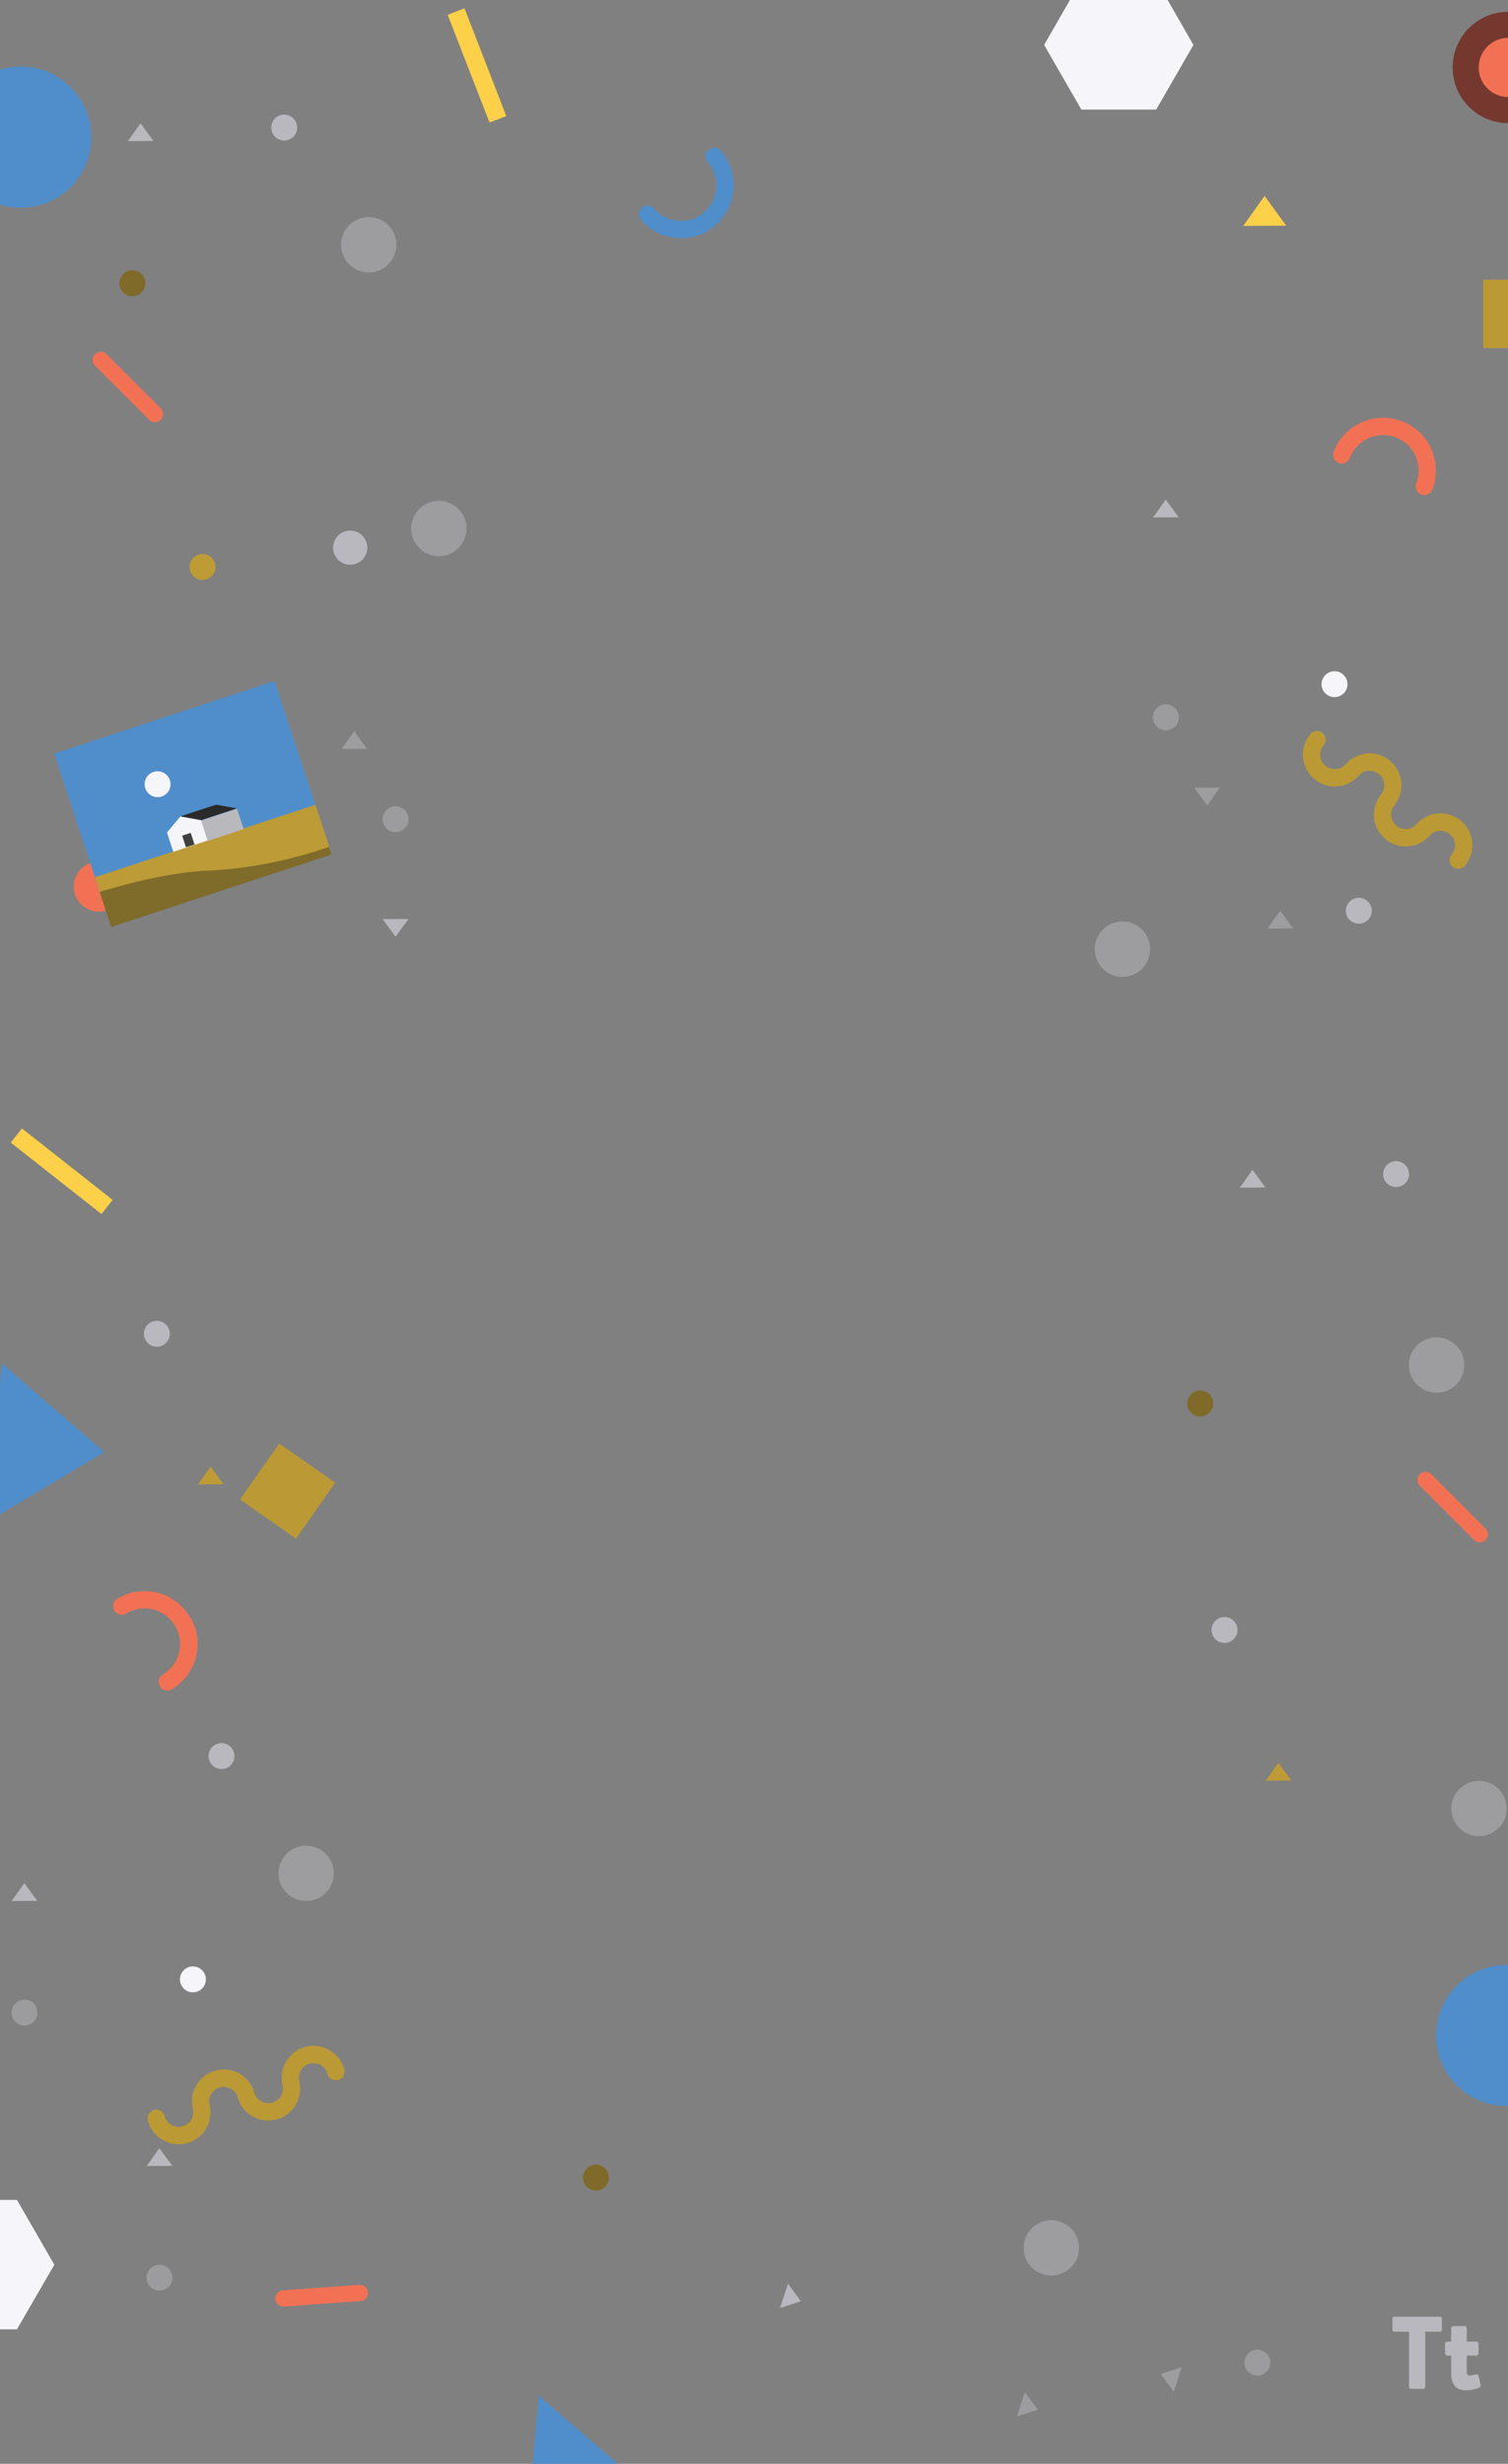 <svg version="1.1" id="Layer_1" xmlns="http://www.w3.org/2000/svg" xmlns:xlink="http://www.w3.org/1999/xlink" x="0px" y="0px" viewBox="462 -786.7 1024 1672.7" style="enable-background:new 462 -786.7 1024 1672.7;" xml:space="preserve">
<rect x="462" y="-786.7" width="1024" height="1672.7" fill="#808080" stroke="none"/>
<style type="text/css">
	.st0{fill:#B9B8BE;}
	.st1{fill:#F27154;}
	.st2{fill:#4F8ECB;}
	.st3{fill:#FCD049;}
	.st4{fill:#7F6A2A;}
	.st5{opacity:0.5;}
	.st6{fill:#BE9B36;}
	.st7{fill:#BD9B36;}
	.st8{fill:#7F6B2A;}
	.st9{fill:#F4F4F9;}
	.st10{fill:#B9B8BD;}
	.st11{fill:#3F3F40;}
	.st12{fill:#2A2A2A;}
	.st13{fill:#F6F5FA;}
	.st14{opacity:0.5;fill:#B9B8BE;enable-background:new    ;}
	.st15{fill:#BB9935;}
	.st16{fill:#74382F;}
</style>
<g>
	<circle class="st0" cx="699.8" cy="-414.9" r="11.6"></circle>
</g>
<g>
	<circle class="st1" cx="529.1" cy="-184.8" r="17"></circle>
</g>
<g>
	<path class="st2" d="M945.4-631.8c-6.8,4.9-15.1,7.3-23.6,6.7c-9.6-0.7-18.3-5.1-24.6-12.3c-2.1-2.5-1.9-6.2,0.6-8.3
		c2.4-2.1,6.2-1.9,8.3,0.6c4.2,4.9,10.1,7.8,16.5,8.3s12.7-1.6,17.5-5.8c10.1-8.7,11.2-24,2.5-34.1c-2.1-2.5-1.9-6.2,0.6-8.3
		c2.5-2.1,6.2-1.9,8.3,0.6c13,15,11.3,37.7-3.7,50.6C947.1-633.1,946.3-632.4,945.4-631.8z"></path>
</g>
<g>
	<path class="st1" d="M1416.9-499.5c7.6,3.7,13.6,9.8,17,17.6c3.9,8.8,4.2,18.5,0.8,27.5c-1.2,3-4.6,4.6-7.6,3.4s-4.6-4.6-3.4-7.6
		c2.3-6,2.1-12.6-0.5-18.5c-2.6-5.9-7.4-10.4-13.4-12.7c-12.4-4.7-26.4,1.5-31.2,14c-1.2,3-4.6,4.6-7.6,3.4s-4.6-4.6-3.4-7.6
		c7.1-18.5,27.8-27.8,46.3-20.7C1414.9-500.4,1415.9-500,1416.9-499.5z"></path>
</g>
<g>
	<g>
		<path class="st1" d="M524.9-542.4c0-1.4,0.5-2.8,1.6-3.9c2.2-2.2,5.7-2.2,7.8,0l36.8,36.8c2.2,2.2,2.2,5.7,0,7.8
			c-2.2,2.2-5.7,2.2-7.8,0l-36.8-36.8C525.5-539.5,524.9-541,524.9-542.4z"></path>
	</g>
</g>
<g>
	<g>
		<polygon class="st3" points="1320.7,-653.7 1306.2,-633.3 1306.2,-633.3 1335.4,-633.5 		"></polygon>
	</g>
</g>
<g>
	<circle class="st0" cx="655" cy="-700.1" r="8.8"></circle>
</g>
<g>
	<circle class="st4" cx="551.9" cy="-594.4" r="8.8"></circle>
</g>
<g>
	<circle class="st0" cx="568.5" cy="118.8" r="8.8"></circle>
</g>
<g>
	<g class="st5">
		<circle class="st0" cx="712.4" cy="-620.5" r="18.8"></circle>
	</g>
</g>
<g>
	<circle class="st0" cx="612.4" cy="405.5" r="8.8"></circle>
</g>
<g>
	<g class="st5">
		<circle class="st0" cx="669.9" cy="485.1" r="18.8"></circle>
	</g>
</g>
<g>
	<g>
		<polygon class="st0" points="557.4,-703 548.8,-690.9 548.8,-690.9 566.2,-691 		"></polygon>
	</g>
</g>
<g>
	<circle class="st6" cx="599.5" cy="-401.8" r="8.8"></circle>
</g>
<g>
	<polygon class="st2" points="648.4,-324.4 498.9,-275.1 537.5,-157.6 687.2,-206.9 	"></polygon>
	
		<rect x="528.1" y="-216.4" transform="matrix(-0.95 0.312 -0.312 -0.95 1121.34 -577.44)" class="st7" width="157.6" height="35"></rect>
	<path class="st8" d="M537.5-157.4l-7.8-23.8c0,0,41.8-13.2,72.7-14.4c44.7-1.7,83.1-16.2,83.1-16.2l1.7,5.2L537.5-157.4z"></path>
	<polygon class="st9" points="579.7,-208.4 575.4,-221.5 584.5,-232.5 598.6,-229.9 603.1,-216.1 	"></polygon>
	
		<rect x="600.1" y="-234.3" transform="matrix(0.95 -0.312 0.312 0.95 101.582 180.115)" class="st10" width="25.6" height="14.6"></rect>
	
		<rect x="586.9" y="-220.3" transform="matrix(-0.95 0.312 -0.312 -0.95 1082.898 -605.778)" class="st11" width="6.1" height="8.3"></rect>
	<path class="st12" d="M622.8-237.9l-14-2.5l-24.3,7.9l14.1,2.6L622.8-237.9z"></path>
	<circle class="st13" cx="569" cy="-254.3" r="8.8"></circle>
</g>
<g>
	<circle class="st14" cx="730.6" cy="-230.5" r="8.8"></circle>
</g>
<g>
	<g class="st5">
		<circle class="st0" cx="760" cy="-427.9" r="18.8"></circle>
	</g>
</g>
<g>
	<g class="st5">
		<polygon class="st0" points="702.5,-290.3 693.9,-278.2 693.9,-278.2 711.3,-278.3 		"></polygon>
	</g>
</g>
<g>
	<polygon class="st6" points="605,209 596.4,221.1 596.4,221.1 613.8,221 	"></polygon>
</g>
<g>
	<g>
		<path class="st1" d="M1424.5,218.1c0-1.4,0.5-2.8,1.6-3.9c2.2-2.2,5.7-2.2,7.8,0l36.8,36.8c2.2,2.2,2.2,5.7,0,7.8
			c-2.2,2.2-5.7,2.2-7.8,0l-36.8-36.8C1425,221,1424.5,219.6,1424.5,218.1z"></path>
	</g>
</g>
<g>
	<g>
		<path class="st1" d="M650.9,777.9c-1.1-0.9-1.8-2.3-1.9-3.8c-0.2-3,2.1-5.7,5.1-5.9l51.9-3.7c3-0.2,5.7,2.1,5.9,5.1
			c0.2,3-2.1,5.7-5.1,5.9l-51.9,3.7C653.4,779.3,652,778.8,650.9,777.9z"></path>
	</g>
</g>
<g>
	<circle class="st0" cx="1410" cy="10.4" r="8.8"></circle>
</g>
<g>
	<circle class="st4" cx="1277" cy="166.1" r="8.8"></circle>
</g>
<g>
	<circle class="st0" cx="1293.5" cy="319.9" r="8.8"></circle>
</g>
<g>
	<g class="st5">
		<circle class="st0" cx="1437.5" cy="140" r="18.8"></circle>
	</g>
</g>
<g>
	<g>
		<polygon class="st0" points="1312.5,7.5 1303.9,19.6 1303.9,19.6 1321.3,19.5 		"></polygon>
	</g>
</g>
<g>
	<g class="st5">
		<circle class="st0" cx="1466.3" cy="441.1" r="18.8"></circle>
	</g>
</g>
<g>
	<polygon class="st6" points="1330.1,410.1 1321.5,422.2 1321.5,422.2 1338.9,422.1 	"></polygon>
</g>
<g>
	<g>
		<polygon class="st0" points="730.6,-150.7 739.3,-162.8 739.3,-162.8 721.8,-162.7 		"></polygon>
	</g>
</g>
<g>
	<g class="st5">
		<polygon class="st0" points="1331.3,-168.4 1322.7,-156.3 1322.7,-156.3 1340.1,-156.4 		"></polygon>
	</g>
</g>
<g>
	<circle class="st0" cx="1384.7" cy="-168.4" r="8.8"></circle>
</g>
<g>
	<circle class="st13" cx="1368.2" cy="-322.2" r="8.8"></circle>
</g>
<g>
	<circle class="st14" cx="1253.7" cy="-299.7" r="8.8"></circle>
</g>
<g>
	<g class="st5">
		<circle class="st0" cx="1224.2" cy="-142.3" r="18.8"></circle>
	</g>
</g>
<g>
	<g class="st5">
		<polygon class="st0" points="1281.8,-239.9 1290.4,-252 1290.4,-252 1273,-251.9 		"></polygon>
	</g>
</g>
<g>
	<circle class="st4" cx="866.7" cy="691.7" r="8.8"></circle>
</g>
<g>
	<g>
		<polygon class="st0" points="1005.8,775.6 997.1,763.6 997.1,763.6 991.7,780.2 		"></polygon>
	</g>
</g>
<g>
	<g class="st5">
		<polygon class="st0" points="1166.7,849.3 1157.9,837.3 1157.9,837.3 1152.5,853.8 		"></polygon>
	</g>
</g>
<g>
	<circle class="st14" cx="1315.8" cy="817.3" r="8.8"></circle>
</g>
<g>
	<g class="st5">
		<circle class="st0" cx="1175.9" cy="739.4" r="18.8"></circle>
	</g>
</g>
<g>
	<g class="st5">
		<polygon class="st0" points="1250.2,825 1259,837 1259,837 1264.4,820.4 		"></polygon>
	</g>
</g>
<g>
	<g>
		<polygon class="st0" points="1253.6,-447.5 1245,-435.4 1245,-435.4 1262.4,-435.5 		"></polygon>
	</g>
</g>
<g>
	<circle class="st14" cx="570.3" cy="759.6" r="8.8"></circle>
</g>
<g>
	<g>
		<polygon class="st0" points="570.2,671.7 561.6,683.8 561.6,683.8 579,683.7 		"></polygon>
	</g>
</g>
<g>
	<path class="st15" d="M1355.6-290.4c1.6-0.2,3.2,0.2,4.5,1.3c2.5,2.1,2.8,5.8,0.7,8.3c-1.7,2-2.5,4.6-2.3,7.2
		c0.2,2.6,1.4,5,3.5,6.7c2,1.7,4.6,2.5,7.2,2.3c2.6-0.2,5-1.4,6.7-3.5l0,0l0,0c0.2-0.2,0.3-0.3,0.5-0.5c3.7-3.8,8.5-6.1,13.8-6.6
		c5.8-0.5,11.4,1.3,15.8,5.1c4.4,3.7,7.1,9,7.6,14.7c0.4,5.3-1.1,10.5-4.2,14.7c-0.1,0.2-0.3,0.4-0.4,0.6c-1.7,2-2.5,4.6-2.3,7.2
		c0.2,2.6,1.4,5,3.5,6.7c2,1.7,4.6,2.5,7.2,2.3c2.6-0.2,5-1.4,6.7-3.5c0.2-0.2,0.3-0.4,0.5-0.5c7.8-8.2,20.8-8.9,29.6-1.5
		c9.1,7.7,10.2,21.4,2.5,30.5c-2.1,2.5-5.8,2.8-8.3,0.7s-2.8-5.8-0.7-8.3c3.5-4.2,3-10.4-1.1-13.9c-2-1.7-4.6-2.5-7.2-2.3
		c-2.6,0.2-5,1.4-6.7,3.5l0,0l0,0c-0.2,0.2-0.3,0.3-0.5,0.5c-3.7,3.8-8.5,6.1-13.8,6.6c-5.8,0.5-11.4-1.3-15.8-5.1
		c-4.4-3.7-7.1-9-7.6-14.7c-0.4-5.3,1.1-10.5,4.2-14.7c0.1-0.2,0.3-0.4,0.4-0.6c1.7-2,2.5-4.6,2.3-7.2c-0.2-2.6-1.4-5-3.5-6.7
		c-2-1.7-4.6-2.5-7.2-2.3c-2.6,0.2-5,1.4-6.7,3.5c-0.2,0.2-0.3,0.3-0.5,0.5c-3.7,3.8-8.5,6.1-13.8,6.6c-5.8,0.5-11.4-1.3-15.8-5.1
		c-4.4-3.7-7.1-9-7.6-14.7c-0.5-5.8,1.3-11.4,5.1-15.8C1352.9-289.6,1354.2-290.2,1355.6-290.4z"></path>
</g>
<g>
	<path class="st0" d="M1440,786.1h-31.2c-0.8,0-1.3,0.6-1.3,1.3v7.6c0,0.7,0.6,1.3,1.3,1.3h10v37.5c0,0.7,0.6,1.3,1.3,1.3h8.4
		c0.7,0,1.3-0.6,1.3-1.3v-37.5h10c0.8,0,1.3-0.6,1.3-1.3v-7.6C1441.3,786.8,1440.8,786.1,1440,786.1z"></path>
	<path class="st0" d="M1467.4,832.4l-1.4-6.1c-0.2-0.8-1-1.2-1.8-1c-0.8,0.2-2.9,0.7-4,0.7c-1.4,0-2.2-0.7-2.2-2.2v-11.3h6.5
		c0.8,0,1.5-0.7,1.5-1.5v-6.5c0-0.9-0.7-1.5-1.5-1.5h-6.5v-9c0-0.8-0.6-1.5-1.4-1.5h-7.7c-0.8,0-1.5,0.7-1.5,1.5v9h-2.7
		c-0.8,0-1.4,0.6-1.4,1.5v6.5c0,0.8,0.6,1.5,1.4,1.5h2.7v12.3c0,7.4,3.6,11.3,9.8,11.3c3.4,0,7.1-0.9,9.3-1.8
		C1467.3,833.8,1467.6,833.4,1467.4,832.4z"></path>
</g>
<g>
	<g>
		<polygon class="st2" points="532.8,199.1 463.3,139 463.3,139 453.9,246.2 		"></polygon>
	</g>
</g>
<g>
	<g>
		<polygon class="st2" points="897.4,899.8 827.9,839.7 827.9,839.7 818.4,946.9 		"></polygon>
	</g>
</g>
<g>
	<path class="st15" d="M1469.2-596.8v46.4h46.4v-46.4H1469.2z"></path>
</g>
<g>
	<path class="st1" d="M592.6,313.7c3.7,7.6,4.6,16.1,2.5,24.4c-2.3,9.3-8.2,17.1-16.4,22.1c-2.8,1.7-6.4,0.8-8.1-2
		c-1.7-2.8-0.8-6.4,2-8.1c5.5-3.3,9.5-8.6,11-14.8c1.6-6.3,0.6-12.7-2.7-18.3c-6.8-11.4-21.7-15.2-33.1-8.3c-2.8,1.7-6.4,0.8-8.1-2
		s-0.8-6.4,2-8.1c17-10.2,39.1-4.6,49.2,12.4C591.6,311.8,592.1,312.8,592.6,313.7z"></path>
</g>
<g>
	<circle class="st13" cx="593" cy="557.1" r="8.8"></circle>
</g>
<g>
	<circle class="st14" cx="478.6" cy="579.6" r="8.8"></circle>
</g>
<g>
	<g>
		<polygon class="st0" points="478.5,491.8 469.9,503.9 469.9,503.9 487.3,503.8 		"></polygon>
	</g>
</g>
<g>
	<path class="st15" d="M562.9,648.7c0.7-1.4,2-2.5,3.7-3c3.1-0.8,6.4,1,7.2,4.2c0.7,2.6,2.3,4.7,4.6,6c2.3,1.3,4.9,1.7,7.5,1
		c2.6-0.7,4.7-2.3,6-4.6c1.3-2.3,1.7-4.9,1-7.5l0,0l0,0c-0.1-0.2-0.1-0.5-0.1-0.7c-1-5.2-0.2-10.5,2.5-15.1c2.9-5,7.6-8.6,13.2-10
		c5.6-1.5,11.4-0.7,16.4,2.2c4.6,2.7,8,6.9,9.6,11.9c0.1,0.2,0.2,0.4,0.2,0.7c0.7,2.6,2.3,4.7,4.6,6s4.9,1.7,7.5,1s4.7-2.3,6-4.6
		c1.3-2.3,1.7-4.9,1-7.5c-0.1-0.2-0.1-0.5-0.1-0.7c-2.2-11.1,4.6-22.2,15.7-25.1c11.5-3,23.4,3.9,26.4,15.4c0.8,3.1-1,6.4-4.2,7.2
		c-3.1,0.8-6.4-1-7.2-4.2c-1.4-5.3-6.8-8.4-12.1-7c-2.6,0.7-4.7,2.3-6,4.6c-1.3,2.3-1.7,4.9-1,7.5l0,0l0,0c0.1,0.2,0.1,0.5,0.1,0.7
		c1,5.2,0.2,10.5-2.5,15.1c-2.9,5-7.6,8.6-13.2,10c-5.6,1.5-11.4,0.7-16.4-2.2c-4.6-2.7-8-6.9-9.6-11.9c-0.1-0.2-0.2-0.4-0.2-0.7
		c-0.7-2.6-2.3-4.7-4.6-6s-4.9-1.7-7.5-1c-2.6,0.7-4.7,2.3-6,4.6c-1.3,2.3-1.7,4.9-1,7.5c0.1,0.2,0.1,0.5,0.1,0.7
		c1,5.2,0.2,10.5-2.5,15.1c-2.9,5-7.6,8.6-13.2,10c-5.6,1.5-11.4,0.7-16.4-2.2c-5-2.9-8.6-7.6-10-13.2
		C562,651.5,562.2,650,562.9,648.7z"></path>
</g>
<g>
	<path class="st15" d="M651.6,193.3l-26.6,38l38,26.6l26.6-38L651.6,193.3z"></path>
</g>
<g>
	<circle class="st16" cx="1486.2" cy="-740.9" r="37.8"></circle>
	<circle class="st1" cx="1486.2" cy="-740.9" r="20.1"></circle>
</g>
<g>
	<polygon class="st13" points="1196.3,-712.3 1171,-756.2 1196.3,-800.2 1247.1,-800.2 1272.4,-756.2 1247.1,-712.3 	"></polygon>
</g>
<g>
	<polygon class="st13" points="422.8,794.7 397.4,750.8 422.8,706.8 473.5,706.8 498.9,750.8 473.5,794.7 	"></polygon>
</g>
<g>
	<path class="st3" d="M794.4-703.5l11.4-4.4l0,0l-28.4-73.2l-11.4,4.5L794.4-703.5z"></path>
</g>
<g>
	<path class="st3" d="M530.9,37.5l7.6-9.6l0,0l-61.6-48.5l-7.6,9.6L530.9,37.5z"></path>
</g>
<g>
	<circle class="st2" cx="476.1" cy="-693.6" r="47.9"></circle>
</g>
<g>
	<circle class="st2" cx="1485.1" cy="595.2" r="47.9"></circle>
</g>
</svg>